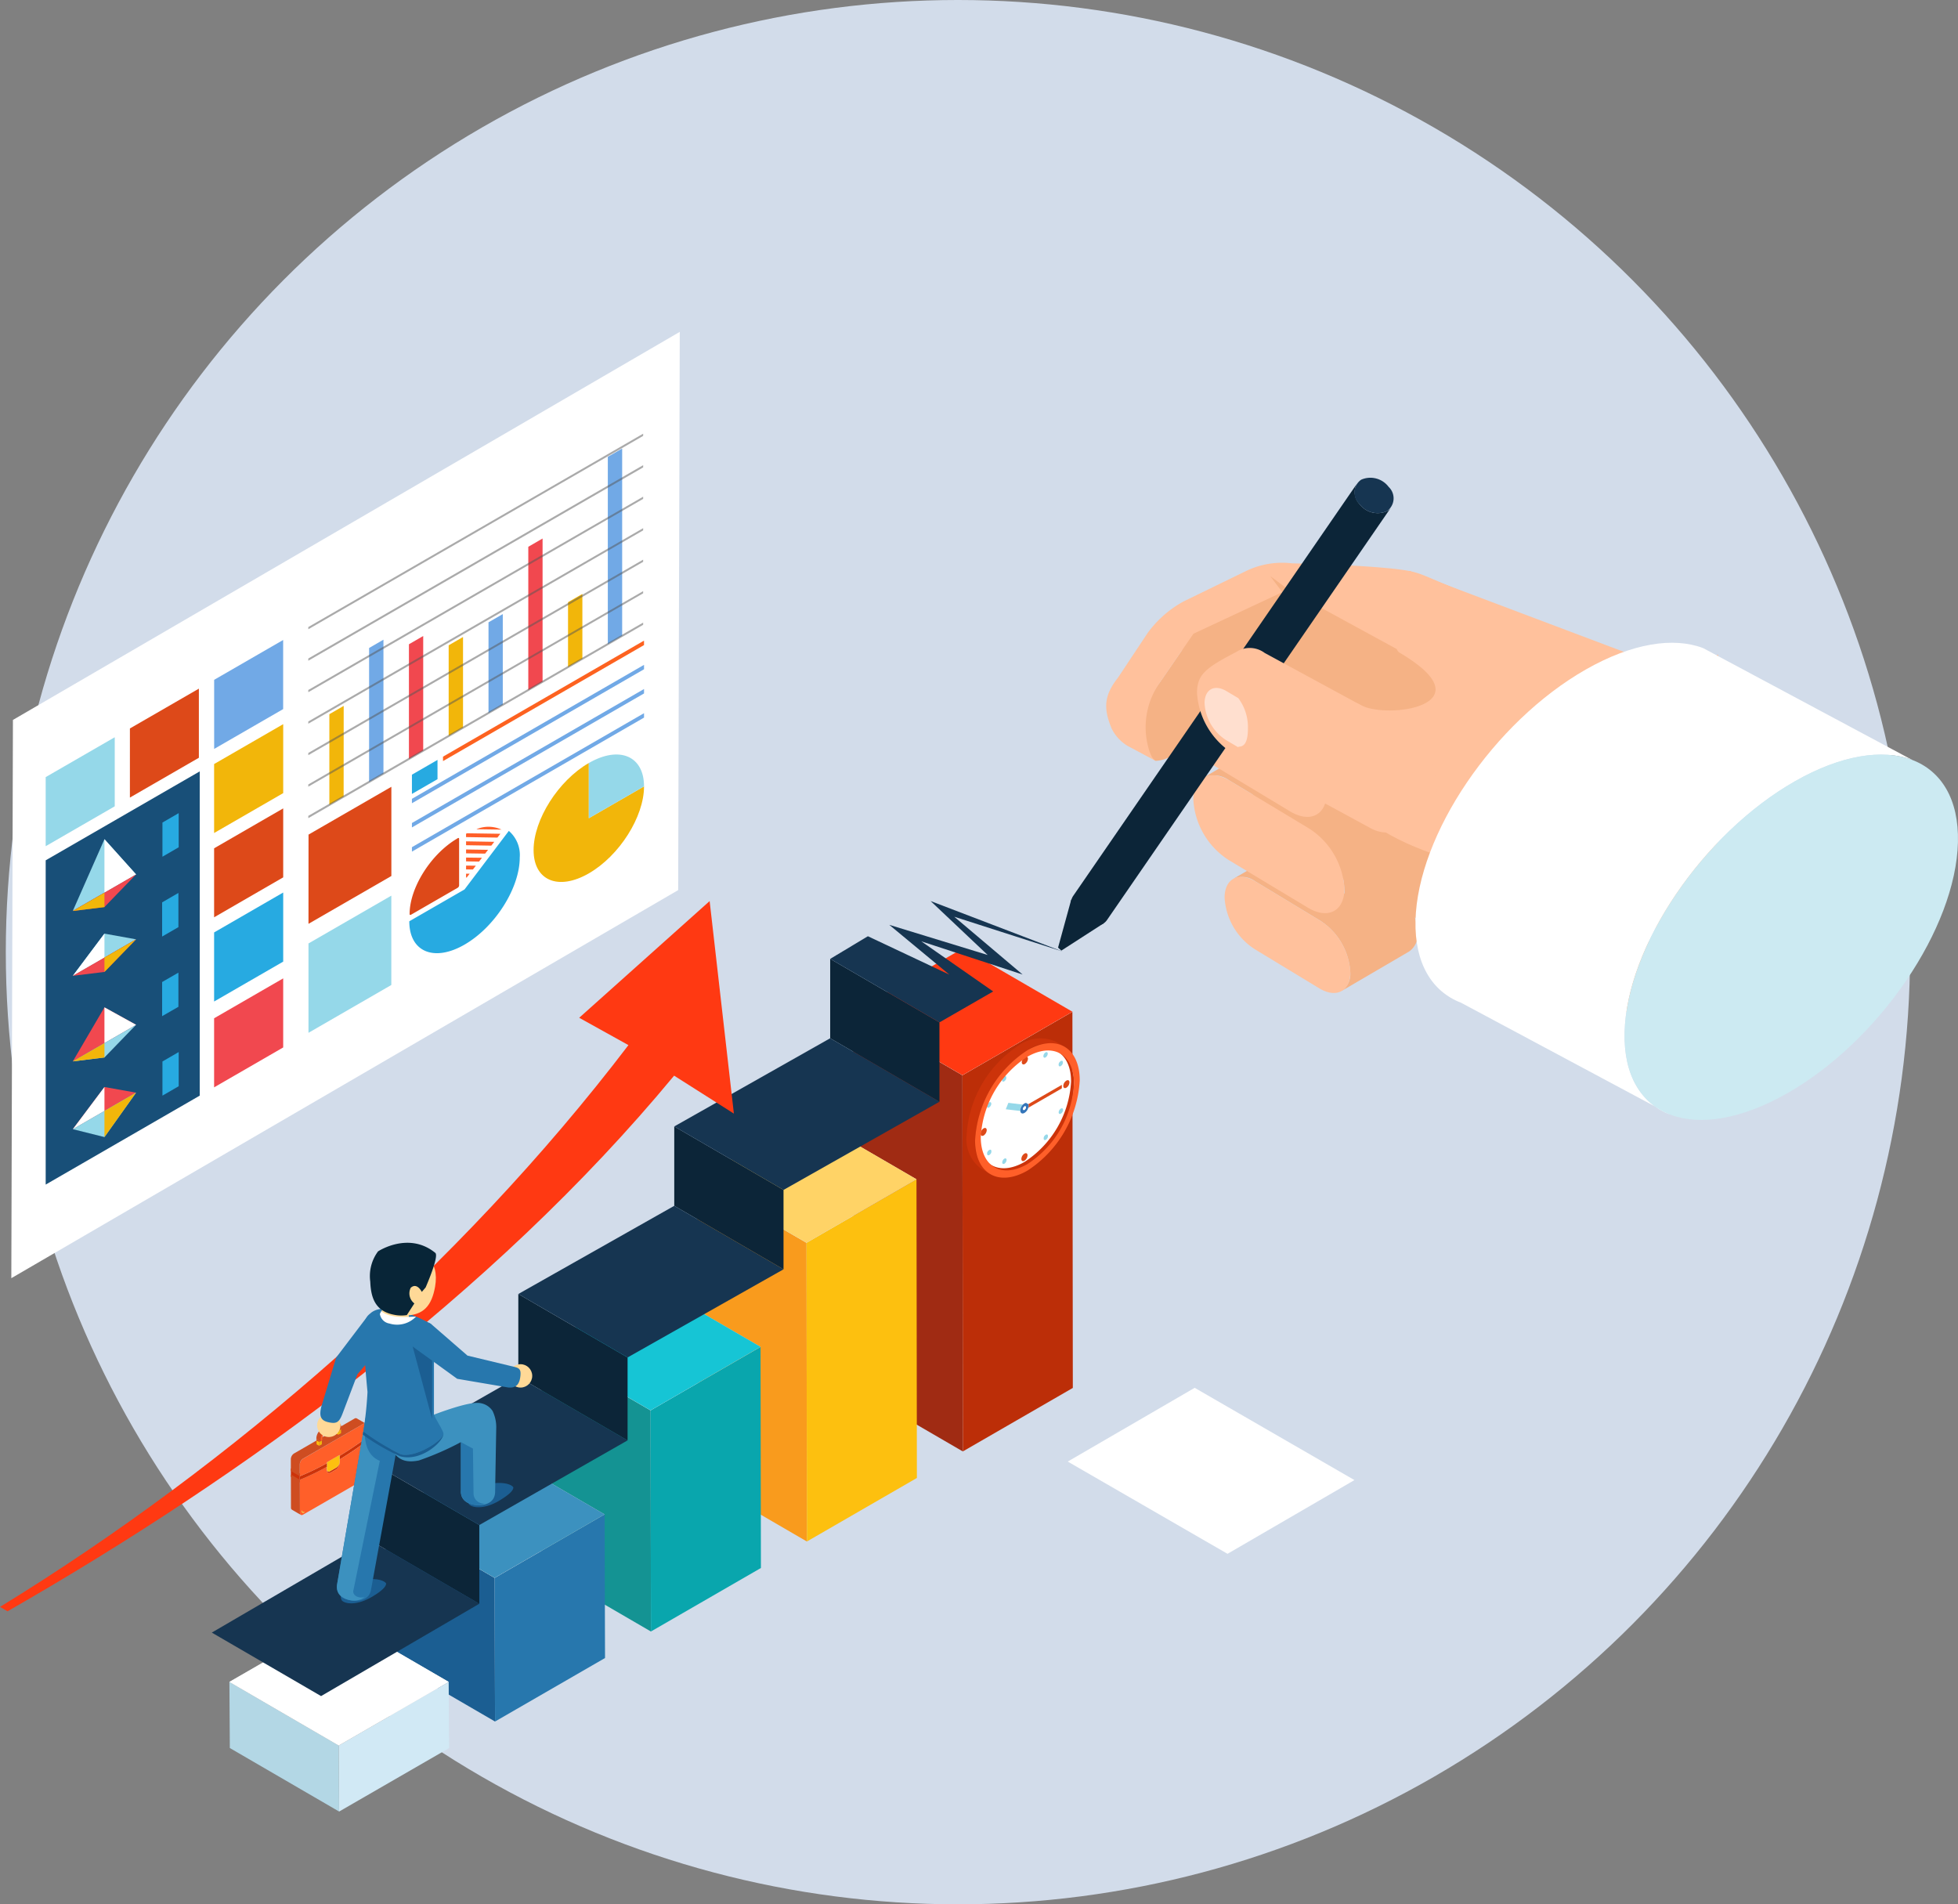 <svg xmlns="http://www.w3.org/2000/svg" width="205.642" height="200"><rect width="100%" height="100%" fill="#808080" stroke="none"/><g transform="translate(-5.738 29.6)"><circle cx="100" cy="100" r="100" transform="translate(6.347 -29.6)" fill="#d2dcea"/><path d="M7.096 46.01l-.169 58.63 70.037-40.756.168-58.63z" fill="#fff"/><path d="M41.829 54.064l-1.5.863v-9.52l1.506-.872z" fill="#f2b60a"/><path d="M46.01 51.652l-1.507.869V38.454l1.507-.872z" fill="#71a9e6"/><path d="M50.186 49.235l-1.5.874V38.064l1.5-.869z" fill="#f1484f"/><path d="M54.368 46.824l-1.508.867v-9.52l1.508-.872z" fill="#f2b60a"/><path d="M58.544 44.415l-1.5.867v-9.525l1.5-.865z" fill="#71a9e6"/><path d="M62.723 42.003l-1.5.874V27.826l1.5-.869z" fill="#f1484f"/><path d="M66.903 39.59l-1.507.867v-6.813l1.507-.867z" fill="#f2b60a"/><path d="M71.082 37.177l-1.507.869V18.377l1.507-.87z" fill="#71a9e6"/><path d="M73.286 16.18L38.118 36.488v-.234l35.168-20.306zm0 3.308L38.118 39.794v-.236l35.168-20.306zm0 3.306L38.118 43.1v-.236l35.167-20.3zm0 3.307L38.118 46.407v-.236l35.167-20.3zm0 3.305L38.118 49.712v-.236l35.167-20.3zm0 3.305L38.118 53.02v-.236l35.167-20.3zm0 3.309L38.118 56.326v-.24l35.168-20.3z" fill="#565656" opacity=".5"/><path d="M19.382 46.906l7.243-4.182v7.259l-7.244 4.182z" fill="#dd4919"/><path d="M10.536 52.015l7.253-4.187v7.256l-7.253 4.187z" fill="#95d8e9"/><path d="M28.23 41.798l7.246-4.184v7.259l-7.246 4.183z" fill="#71a9e6"/><path d="M28.225 66.738v-7.246l7.257-4.191v7.243z" fill="#dd4919"/><path d="M28.225 75.583v-7.255l7.257-4.191v7.257z" fill="#27aae1"/><path d="M28.225 84.598v-7.254l7.256-4.191v7.254z" fill="#f1484f"/><path d="M28.225 57.887v-7.244l7.257-4.189v7.243z" fill="#f2b60a"/><path d="M38.137 67.425l.005-9.372 8.7-5.021v9.37z" fill="#dd4919"/><path d="M38.137 78.871v-9.385l8.7-5.021v9.383z" fill="#95d8e9"/><path d="M26.715 85.468V51.414l-16.179 9.341v34.056z" fill="#184f78"/><path d="M16.708 58.537l-3.324 7.533 6.645-3.835z" fill="#95d8e9"/><path d="M20.031 62.235l-3.324-3.7v5.616z" fill="#fff"/><path d="M16.708 65.662l3.321-3.428-6.645 3.837z" fill="#f1484f"/><path d="M13.384 66.075l3.324-.409v-1.51z" fill="#f2b60a"/><path d="M16.708 68.453l3.324.6-6.648 3.834z" fill="#95d8e9"/><path d="M13.384 72.887l3.324-4.434v2.519z" fill="#fff"/><path d="M16.708 72.476l-3.324.408 6.645-3.834z" fill="#f1484f"/><path d="M20.031 69.05l-3.324 3.426V70.97z" fill="#f2b60a"/><path d="M16.708 76.195l-3.324 5.677 6.645-3.842z" fill="#f1484f"/><path d="M20.031 78.03l-3.324-1.835v3.758z" fill="#fff"/><path d="M16.708 81.461l3.321-3.431-6.645 3.842z" fill="#95d8e9"/><path d="M13.384 81.871l3.324-.411v-1.507z" fill="#f2b60a"/><path d="M16.708 84.562l3.324.594-6.648 3.839z" fill="#f1484f"/><path d="M13.384 88.995l3.324-4.433v2.517z" fill="#fff"/><path d="M16.708 89.82l-3.324-.83 6.645-3.837z" fill="#95d8e9"/><path d="M20.031 85.153l-3.323 4.667v-2.744z" fill="#f2b60a"/><path d="M22.799 60.377v-3.59l1.707-.988v3.588zm-.033 8.384v-3.59l1.71-.99v3.592zm0 8.359v-3.585l1.71-.985v3.588zm.033 8.348V81.88l1.707-.99v3.59zm36.38-27.804a3.341 3.341 0 011.146 2.8c0 3.2-2.591 7.294-5.8 9.145s-5.8.752-5.8-2.452l5.8-3.343z" fill="#27aae1"/><path d="M53.957 58.497v4.9a.322.322 0 01-.154.244l-4.893 2.824c-.085.051-.152.022-.152-.065 0-2.77 2.24-6.314 5-7.932l.045-.034c.085-.054.154-.025.154.063z" fill="#dd4919"/><path d="M54.688 59.615v.406l2 .031.31-.4zm0 1.693v.4l.717.011.308-.4zm0 .85v.4h.07l.306-.4zm0-1.693v.4l1.36.022.311-.4zm1.08-2.975l2.645.04a3.266 3.266 0 00-2.645-.04zm-.983.424c-.029.018-.065.034-.1.051v.351l3.294.051.311-.4zm-.097.848v.406l2.65.044.309-.4z" fill="#ff5f29"/><path d="M73.379 52.989l-5.8 3.345v-5.8c-3.2 1.848-5.8 5.943-5.8 9.147s2.593 4.294 5.8 2.446 5.8-5.938 5.8-9.138z" fill="#f2b60a"/><path d="M73.378 52.989c0-3.2-2.6-4.3-5.8-2.452v5.8z" fill="#95d8e9"/><path d="M73.377 38.149L52.265 50.335v-.468l21.112-12.186z" fill="#fd6220"/><path d="M51.688 52.232l-2.687 1.549v-2.02l2.687-1.553z" fill="#27aae1"/><path d="M73.378 40.688L49.001 54.76v-.463l24.377-14.072zm0 2.541L49.001 57.301v-.465l24.377-14.072zm0 2.537L49.001 59.842v-.468l24.377-14.072z" fill="#71a9e6"/><g style="isolation:isolate"><path d="M95.341 76.656l.041 39.51 11.475 6.669-.04-39.508z" fill="#a02b13"/><path d="M106.817 83.327l.044 39.508 11.552-6.669-.044-39.51z" fill="#bc2e08"/></g><g style="isolation:isolate"><path d="M78.964 94.252l.044 31.371 11.477 6.673-.044-31.373z" fill="#f99b1d"/><path d="M90.441 100.923l.044 31.371 11.551-6.671-.043-31.367z" fill="#fdc00f"/></g><g style="isolation:isolate"><path d="M62.587 111.858l.044 23.219 11.475 6.673-.041-23.223z" fill="#149393"/><path d="M74.064 118.522l.041 23.223 11.55-6.669-.041-23.218z" fill="#09a6ad"/></g><g style="isolation:isolate"><path d="M46.211 129.447l.043 15.086 11.476 6.669-.046-15.086z" fill="#1b5e92"/><path d="M57.687 136.116l.044 15.085 11.551-6.669-.043-15.086z" fill="#2777ad"/></g><g style="isolation:isolate"><path d="M29.832 147.041l.044 6.944 11.475 6.669-.042-6.94z" fill="#b3d7e5"/><path d="M41.309 153.719l.042 6.94 11.554-6.669-.044-6.944z" fill="#d1e9f5"/><path d="M29.832 147.04l11.477 6.673 11.552-6.673-11.476-6.668z" fill="#dcdcdc"/></g><path d="M95.342 76.655l11.476 6.671 11.552-6.671-11.478-6.666zM78.964 94.252l11.477 6.669 11.552-6.669-11.477-6.669zm-16.377 17.6l11.477 6.669 11.55-6.669-11.472-6.671zm-16.376 17.595l11.473 6.669 11.551-6.669-11.474-6.669z" fill="#dcdcdc"/><path d="M95.342 76.655l11.476 6.671 11.552-6.671-11.478-6.666z" fill="#ff3912"/><path d="M78.964 94.252l11.477 6.669 11.552-6.669-11.477-6.669z" fill="#ffd366"/><path d="M62.587 111.852l11.477 6.669 11.55-6.669-11.472-6.671z" fill="#16c5d5"/><path d="M46.211 129.447l11.473 6.669 11.551-6.669-11.474-6.669z" fill="#3c91bf"/><path d="M29.832 147.04l11.477 6.673 11.552-6.673-11.476-6.668z" fill="#fff"/><path d="M92.929 71.106l11.476 6.671v8.334l-11.476-6.669zM76.553 88.702l11.475 6.669v8.338L76.553 97.04z" fill="#0c2538"/><path d="M76.553 88.703l11.475 6.669 16.377-9.26-11.476-6.67z" fill="#163551"/><path d="M80.269 65.034l-13.7 12.257 5.171 2.872c-17.75 23.3-41.768 44.155-66 59l.79.463c24.763-14.186 50.89-33.147 70.007-56.256l6.278 3.985z" fill="#ff3912"/><path d="M60.175 106.301l11.475 6.667v8.71l-11.475-6.669z" fill="#0c2538"/><path d="M60.175 106.301l11.475 6.664 16.378-9.256-11.474-6.669z" fill="#163551"/><path d="M44.602 123.897l11.476 6.669v8.268l-11.476-6.668z" fill="#0c2538"/><path d="M44.602 123.896l11.476 6.669 15.572-8.889-11.475-6.668zm-16.619 17.966l11.476 6.669 16.62-9.7-11.476-6.666z" fill="#163551"/><g transform="translate(36.282 100.922)"><circle cx="1.227" cy="1.227" r="1.227" transform="translate(22.9 12.753)" fill="#ffd997"/><path d="M5.124 22.376a34.19 34.19 0 002.842-1.915v.376a36.74 36.74 0 01-2.839 1.92zm-.325 1.22a.741.741 0 00.324-.512v.04a.907.907 0 01-.412.712l-.508.293c-.228.132-.412.027-.414-.235v-.037c.025.166.163.23.327.134z" fill="#cc330a"/><path d="M5.126 22.757c.976-.6 1.944-1.246 2.839-1.92l.011 3.475a.733.733 0 01-.333.577l-6.355 3.665c-.181.105-.331.022-.333-.186l-.009-3.479a25.965 25.965 0 002.842-1.365v.369c0 .262.186.367.414.235l.508-.293a.907.907 0 00.412-.712v-.096zm-3.712 5.562a.419.419 0 00.054-.04.455.455 0 01-.215-.011.409.409 0 01-.119-.177c-.034.228.107.324.282.228zm6.1-3.526a.607.607 0 00.28-.55 1.534 1.534 0 01-.121.313 1.639 1.639 0 01-.213.264l.054-.027z" fill="#ff5f29"/><path d="M5.124 22.276v.807a.741.741 0 01-.324.512l-.682.392c-.163.1-.3.031-.327-.134v-.805z" fill="#fdc00f"/><path d="M.946 24.893v-.376a26.493 26.493 0 002.842-1.365v.376a25.963 25.963 0 01-2.842 1.365z" fill="#cc330a"/><path d="M7.625 19.012c.186-.105.336-.018.336.192v1.257a34.192 34.192 0 01-2.837 1.919v-.1l-1.338.774v.1a26.492 26.492 0 01-2.842 1.365v-1.26a.733.733 0 01.331-.573z" fill="#ff5f29"/><path d="M.005 23.693v.874l.709.708.227-.14.005-.9z" fill="#cc330a"/><path d="M6.923 18.443a.233.233 0 00-.237.022L.334 22.13a.747.747 0 00-.333.577v1.259l.94.546v-1.26a.733.733 0 01.331-.573l6.352-3.67a.237.237 0 01.239-.022c-.314-.182-.627-.361-.94-.544zM.956 28.368l-.009-3.479-.94-.546.009 3.473a.234.234 0 00.1.215c.188.114.376.219.564.333.094.051.19.107.284.161l.094.056a.231.231 0 01-.102-.213z" fill="#ce4d21"/><path d="M7.797 24.243a.607.607 0 01-.28.55l-.054.027a1.64 1.64 0 00.213-.264 1.534 1.534 0 00.121-.313zm-6.663 3.849a.409.409 0 00.121.177.455.455 0 00.215.011.42.42 0 01-.054.04c-.177.096-.318 0-.282-.228z" fill="#fdc00f"/><g style="isolation:isolate"><path d="M2.986 21.323l-.28-.157v-.411l.282.166zm-.002-.407l-.282-.166.277-.162.282.166z" fill="#fdc00f"/><path d="M3.262 20.754v.406l-.277.162v-.407z" fill="#eeb50e"/></g><g style="isolation:isolate"><path d="M5.001 20.16l-.283-.166v-.406l.283.162z" fill="#fdc00f"/><path d="M5 19.75l-.283-.162.28-.162.282.162z" fill="#fdc00f"/><path d="M5.276 19.588v.406l-.277.166v-.411z" fill="#eeb50e"/></g><g style="isolation:isolate"><path d="M5.118 19.684l-.283-.166v-.166l.282.162zm-.155.088l-.282-.166.154-.087.283.166z" fill="#ce4d21"/><path d="M4.963 19.772l-.282-.166v-.167l.282.166z" fill="#cc330a"/><path d="M4.963 19.772l-.282-.166v-.167l.282.166zm-.259-.738l.282.166a.35.35 0 01.127.317l-.282-.161a.353.353 0 00-.127-.322z" fill="#ce4d21"/><path d="M4.594 19.213l.282.166a.25.25 0 01.087.226l-.282-.166a.259.259 0 00-.087-.226z" fill="#ce4d21"/><path d="M3.462 20.143l-.282-.166 1.332-.769.283.166z" fill="#ce4d21"/><path d="M3.462 19.976l-.282-.162 1.332-.769.282.162z" fill="#cc330a"/><path d="M4.595 19.208l.282.166a.086.086 0 00-.081 0l-.282-.166a.086.086 0 01.081 0z" fill="#ce4d21"/><path d="M4.708 19.033l.282.166a.174.174 0 00-.19.009l-.282-.163a.179.179 0 01.19-.012z" fill="#cc330a"/><path d="M4.831 18.801l.282.161a.31.31 0 00-.318.031l-.284-.166a.312.312 0 01.32-.026zm-1.688 2.02l-.282-.162.155-.092.282.166z" fill="#ce4d21"/><path d="M3.143 20.823l-.282-.162v-.166l.283.166z" fill="#cc330a"/><path d="M3.299 20.562l-.282-.166a.542.542 0 01.166-.418l.28.166a.542.542 0 00-.164.418zm-.334.362l-.283-.166v-.171l.283.166z" fill="#ce4d21"/><path d="M3.142 20.658l-.282-.166a.846.846 0 01.322-.678l.28.163a.853.853 0 00-.32.681z" fill="#cc330a"/><path d="M4.795 18.993c.28-.166.5.018.5.416v.17l-.016.009-.277.161-.038.022v-.172c0-.181-.09-.271-.168-.226l-1.334.77a.542.542 0 00-.163.418.542.542 0 01.163-.418l1.334-.77c.078-.045.166.045.168.226v.172l.154-.087v-.172c0-.266-.148-.4-.322-.3l-1.334.77a.853.853 0 00-.32.68v.161l.157-.087-.038.022-.277.161-.018.009v-.17a1.216 1.216 0 01.5-1z" fill="#ce4d21"/><path d="M4.796 19.208c.175-.1.318.038.322.3v.172l-.154.087v-.172c0-.181-.09-.271-.168-.226l-1.334.77a.542.542 0 00-.163.418v.17l-.157.087v-.161a.853.853 0 01.32-.68z" fill="#ff5f29"/><path d="M3.461 19.758l-.281-.162 1.332-.769.283.166z" fill="#ce4d21"/><path d="M2.965 20.754l-.284-.166a1.221 1.221 0 01.5-.991l.282.161a1.216 1.216 0 00-.498.996z" fill="#ce4d21"/></g><path d="M5.216 19.172a1.227 1.227 0 11-1.228-1.228 1.229 1.229 0 011.228 1.228z" fill="#ffd997"/><path d="M5.428 17.95c-.362.935-.64 1.087-1.5.893-.866-.2-.929-.732-.734-1.6l1.562-5.18 3.172-4.179a3.945 3.945 0 011.414 3.182l-2.343 2.741z" fill="#2777ad"/><path d="M5.308 35.998s-.268 1.354.119 1.633c.494.362 1.685.376 3.047-.418s1.506-1.2 1.537-1.394-1.127-1.124-4.703.179zm13.362-10.09s-.271 1.349.121 1.629c.492.362 1.685.38 3.047-.423s1.506-1.193 1.535-1.389-1.127-1.124-4.703.183z" fill="#1b5e92"/><path d="M8.431 36.394c-.134.989-1.045 1.307-2.032 1.177-.989-.137-1.678-.678-1.544-1.665l3.137-18.252c3.616.49 3.3 3.072 3.3 3.072z" fill="#2777ad"/><path d="M6.399 37.571a1.823 1.823 0 001.349-.367c-.6.192-1.358-.166-1.161-.765L9.346 22.9c-2.41-.964-1.354-4.92-1.354-4.92l-.056-.036-3.081 17.963c-.134.986.555 1.528 1.544 1.664z" fill="#3c91bf"/><path d="M19.625 16.817c-1.3-.065-4.788 1.311-4.788 1.311l-.034-2.293v-.11l.051-5.909-.154-1.3s-1.188-.434-2.656-.967-3.285-.425-3.654.486a4.965 4.965 0 00-.354 1.725c0 .04.734 5.992.734 6.03l-.783 2.877c.025 1.615.025 1.615 1.188 2.018 1.83.638 1.477 2.728 4.28 2.177a30.433 30.433 0 004.406-1.924v5.079c-.06.991.7 1.477 1.694 1.533s1.848-.327 1.9-1.325l.119-6.751a3.909 3.909 0 00-.387-1.815 1.893 1.893 0 00-1.562-.842z" fill="#3c91bf"/><path d="M7.612 19.828a24.314 24.314 0 003.922 2.378c1.5.463 4.632-1.517 4.486-2.222-.072-.354-.9-1.62-.987-1.944v-5.524l-.327-4.005s-4.573-2.638-6.323-1.123c-.656.564-1.058.606-.329 8.281a39.235 39.235 0 01-.442 4.159z" fill="#2777ad"/><path d="M11.534 22.206a24.314 24.314 0 01-3.922-2.378l-.054.32a22.512 22.512 0 003.9 2.271c2.314.651 4.708-1.7 4.562-2.4v-.031c.146.701-2.989 2.682-4.486 2.218z" fill="#1b5e92"/><path d="M9.552 7.32s.043 1.284 1.745 1.15c0 0 .886.056 1.094-.568V6.23l-2.839-.765z" fill="#ffd997"/><path d="M8.959 4.044c.076 1.985.081 3.6 2.94 3.6 2.065 0 2.9-1.061 3.251-3.023.5-2.788-1.3-4.218-3.363-4.186S8.831.75 8.959 4.044z" fill="#ffd997"/><path d="M12.593 4.727c.665-.6 1.164.432 1.164.432l.4-.465s1.445-3.282 1.016-3.634C12.367-1.229 9.161.903 9.161.903a4.336 4.336 0 00-.817 3.184c.067 1.707.539 3.1 2.484 3.47a3.836 3.836 0 001.356.038l.792-1.226a1.319 1.319 0 01-.383-1.642z" fill="#082537"/><path d="M14.847 11.171l-2.15-.651 2.136 7.975z" fill="#1b5e92"/><path d="M22.865 12.886c.969.246 1.338.188 1.251 1.072-.087.879-.423 1.329-1.3 1.237l-5.341-.909-6.6-4.779a3.53 3.53 0 013.833-1l3.846 3.343zm-3.304 14.659a1.693 1.693 0 00.83-.17 1.066 1.066 0 01-1.2-1l-.063-4.759-1.257-.673v5.075c-.065.986.694 1.471 1.69 1.527z" fill="#2777ad"/><path d="M12.519 7.779c-2.488.141-3.018-.62-3.018-.62l-.148.311a1.2 1.2 0 001 1.009 2.744 2.744 0 002.795-.725c-.023-.005-.143 0-.629.025z" fill="#fff"/></g><path d="M116.863 69.919l.345.317 4.458-2.875-3.418-2.483z" fill="#0c2538"/><g style="isolation:isolate"><path d="M137.315 47.997l6.5-3.777a2.7 2.7 0 012.714.282l-6.493 3.779a2.716 2.716 0 00-2.721-.284zm2.722.286l6.494-3.78.739.428-6.499 3.777zm39.646-5.367l6.5-3.776-.1 34.55-6.5 3.778z" fill="#ffc19c"/><path d="M179.586 77.468l-2.634-32.992a10.594 10.594 0 01-.43-.953c-2.009-5.8-22.7-13.136-22.7-13.136l-12.861-.445c-.669.392-12.644 5.451-12.644 5.451l11.721 24.029a151.425 151.425 0 0119.281 10.382c.192.13.4.255.62.38 4.318 2.493 13.072 5.444 20.238 7.619z" fill="#f5b285"/><g style="isolation:isolate"><path d="M151.447 62.949l-3.889 1.676-1.141-.7-5.16-3.135a2.289 2.289 0 00-2.3-.235l-3.7 2.15a2.263 2.263 0 012.293.239l6.822 4.133a6.9 6.9 0 013.182 5.421 2.161 2.161 0 01-.9 1.973l7.071-4.135a2.151 2.151 0 00.9-1.973 6.912 6.912 0 00-3.178-5.414z" fill="#f5b285"/><path d="M144.377 67.081a6.9 6.9 0 013.182 5.421c0 1.973-1.43 2.761-3.2 1.734l-6.82-4.137a6.911 6.911 0 01-3.186-5.421c0-1.973 1.428-2.757 3.2-1.73z" fill="#ffc19c"/></g><g style="isolation:isolate"><path d="M147.54 54.882l-10.72-6.2c-1.07-.611.315.477-.367.875l-4.33 2.517a2.692 2.692 0 012.7.275l8.386 5.052a8.061 8.061 0 013.728 6.343 2.532 2.532 0 01-1.058 2.311l4.332-2.519a2.542 2.542 0 001.061-2.311 8.1 8.1 0 00-3.732-6.343z" fill="#f5b285"/><path d="M143.211 57.403a8.061 8.061 0 013.728 6.343c-.009 2.311-1.678 3.229-3.755 2.032l-8.386-5.045a8.088 8.088 0 01-3.728-6.348c0-2.316 1.674-3.226 3.755-2.034z" fill="#ffc19c"/></g><g style="isolation:isolate"><path d="M145.816 43.035l-8.391-5.046a2.69 2.69 0 00-2.7-.277l-4.332 2.517a2.694 2.694 0 012.7.275l8.386 5.052a8.071 8.071 0 013.732 6.346 2.544 2.544 0 01-1.056 2.307l4.33-2.517a2.512 2.512 0 001.061-2.312 8.083 8.083 0 00-3.73-6.345z" fill="#f5b285"/><path d="M141.354 47.286a8.074 8.074 0 013.727 6.348c0 2.309-1.674 3.229-3.755 2.036l-8.381-5.046a8.093 8.093 0 01-3.732-6.355c.013-2.314 1.674-3.229 3.75-2.032z" fill="#ffc19c"/></g><path d="M127.573 42.048c-1.486 1.891-2.376 5.157-1.376 7.245a2.362 2.362 0 00.9 1.014 3.534 3.534 0 002.8-1.6l3.157-4.735c2.079-1.2 5.426-5.251 5.413-7.569s-5.321-.644-7.4.557z" fill="#f5b285"/></g><path d="M177.882 39.461l-24.061-9.075s-2.439 7.766-1.119 8.541c9.465 5.576-1.358 7.077-4.1 5.5-5.345-3.086-12.315 18.618 29.83 18.618l1.25-20.129c-.161-.331-1.689-3.15-1.8-3.455z" fill="#ffc19c"/><path d="M141.44 29.564a8.736 8.736 0 00-4.873.826l-6.5 3.164a11.411 11.411 0 00-3.8 3.329l-3.1 4.672c-1.486 1.891-1.557 3.222-.678 5.361a4.432 4.432 0 001.622 1.79l2.992 1.6c-.358-.3-.383-.374-.624-.958a8.112 8.112 0 011.1-7.3l3.5-5.088 9.339-4.368-1.278-1.694 2.448 1.821 2.587-1.821-1.047 2.591 9.321 5.086s3.273-3.247 6.305-6.283c-2.871-1.177-3.631-1.64-4.925-1.906-3.045-.627-12.389-.822-12.389-.822z" fill="#ffc19c"/><path d="M151.84 23.683l-29.839 43.343a1.349 1.349 0 01-.445.407 2.4 2.4 0 01-2.884-.761 1.787 1.787 0 01-.248-2.141l29.836-43.343a1.786 1.786 0 00.255 2.141 2.391 2.391 0 002.88.763 1.335 1.335 0 00.445-.409z" fill="#0c2538"/><path d="M152.926 46.769a8.1 8.1 0 013.725 6.348c0 2.311-1.671 3.233-3.748 2.036l-14.359-7.798c-2.076-1.2-6.652-3.365-6.639-5.674 0-1.085 3.282-2.544 3.884-2.938a2.626 2.626 0 012.772.23z" fill="#ffc19c"/><path d="M149.57 48.916a8.109 8.109 0 013.723 6.348c0 2.314-1.669 3.233-3.75 2.036l-14.36-7.8a8.088 8.088 0 01-3.728-6.356c.009-2.311 1.678-3.224 3.75-2.027z" fill="#ffc19c"/><path d="M134.504 42.958c-1.237-.712-2.246-.148-2.255 1.282a4.93 4.93 0 002.238 3.875l1.293.765c0-.206 1.02.356 1.023-1.956a5.077 5.077 0 00-1.009-3.2z" fill="#ffdfcf"/><path d="M151.588 21.541a1.645 1.645 0 01-.2 2.551 2.391 2.391 0 01-2.88-.763 1.645 1.645 0 01.192-2.551 2.4 2.4 0 012.888.763z" fill="#163551"/><g style="isolation:isolate"><path d="M184.621 38.471c-3.1-1.19-7.46-.535-12.329 2.242-9.666 5.514-17.671 17.323-17.889 26.365-.1 4.5 1.73 7.462 4.788 8.635l21.962 11.745c-3.059-1.17-4.9-4.135-4.79-8.626.215-9.051 8.221-20.86 17.887-26.373 4.869-2.777 9.225-3.423 12.333-2.24z" fill="#fff"/><path d="M194.248 52.453c-9.666 5.516-17.672 17.326-17.883 26.377s7.439 11.894 17.1 6.379 17.69-17.314 17.909-26.36-7.455-11.913-17.126-6.396z" fill="#cceaf2"/></g><path d="M92.929 71.105l11.476 6.671 5.644-3.249-7.553-5.265 10.642 3.487-7.174-6.068 11.37 3.651-13.858-5.3 5.994 5.664-10.332-3.164 6.311 5.23-8.559-4.034z" fill="#163551"/><path d="M131.213 116.156l16.777 9.688-13.329 7.744-16.781-9.688z" fill="#fff"/><path d="M109.29 92.467l.886.519a3.465 3.465 0 003.484-.34 8.824 8.824 0 002.338-2.041c.043-.049.083-.1.125-.152a11.83 11.83 0 001.749-3.024 1.242 1.242 0 00.045-.116 8.789 8.789 0 00.62-3.117 4.164 4.164 0 00-.633-2.39c-.161-.1-.022-.016 0 0-.018-.027-.031-.049-.047-.069a2.52 2.52 0 00-.477-.5c-.3-.17-.591-.342-.888-.515a2.634 2.634 0 01.477.494c.018.025.036.047.049.069l.034.018.031.022c-.022-.016-.045-.027-.065-.04a4.188 4.188 0 01.633 2.392 8.719 8.719 0 01-.62 3.115c-.013.04-.027.078-.045.119a11.84 11.84 0 01-1.749 3.03c-.045.051-.083.1-.128.154a8.785 8.785 0 01-2.337 2.037 3.437 3.437 0 01-3.482.335z" fill="#cc330a"/><path d="M113.348 92.426a10.773 10.773 0 004.882-8.451c-.009-3.1-2.213-4.359-4.914-2.8a10.776 10.776 0 00-4.878 8.451c.01 3.102 2.214 4.355 4.91 2.8z" fill="#fff"/><g style="isolation:isolate"><path d="M113.737 86.365a.381.381 0 01.031.168.688.688 0 01-.031.206l3.522-2.034v-.368z" fill="#dd4919"/><path d="M111.643 86.223l-.271.676 1.53.181v-.047a.94.94 0 01.271-.622z" fill="#95d8e9"/><path d="M113.375 81.403a.71.71 0 00-.324.559c0 .206.15.289.329.183a.727.727 0 00.322-.559c0-.205-.15-.288-.327-.183z" fill="#dd4919"/><path d="M111.229 92.085a.487.487 0 00-.2.248c-.06.159-.027.3.083.309a.2.2 0 00.119-.029.516.516 0 00.192-.246c.069-.17.025-.3-.085-.313a.2.2 0 00-.109.031z" fill="#95d8e9"/><path d="M113.17 86.411a.94.94 0 00-.271.622v.05c.022.239.21.329.436.2a.943.943 0 00.4-.539.688.688 0 00.031-.206.381.381 0 00-.031-.168l-.237-.139a.46.46 0 00-.17.06.768.768 0 00-.158.12zm.161.548c-.087.047-.152.009-.152-.09a.331.331 0 01.152-.264c.083-.049.154-.011.154.087a.346.346 0 01-.154.266z" fill="#3475b9"/><path d="M115.572 89.575c.078-.043.157-.043.2.018a.388.388 0 01-.083.412.512.512 0 01-.114.1.146.146 0 01-.2-.018.4.4 0 01.083-.412.633.633 0 01.114-.1zm1.586-2.745a.483.483 0 00-.2.246c-.065.163-.027.3.083.316a.192.192 0 00.119-.036.49.49 0 00.2-.244c.06-.163.027-.3-.083-.311a.2.2 0 00-.119.029z" fill="#95d8e9"/><path d="M117.735 83.889a.71.71 0 00-.324.559c0 .206.145.289.324.186a.712.712 0 00.327-.562c.001-.205-.148-.285-.327-.183z" fill="#dd4919"/><path d="M117.145 81.838a.566.566 0 00-.114.1.389.389 0 00-.083.409.145.145 0 00.2.016.511.511 0 00.114-.1.392.392 0 00.083-.409.148.148 0 00-.2-.016zm-7.51 9.337a.527.527 0 00-.116.1.38.38 0 00-.081.407c.04.063.119.065.2.022a.528.528 0 00.116-.1.4.4 0 00.083-.412c-.051-.06-.125-.06-.202-.017zm5.915-10.248a.508.508 0 00-.2.246c-.063.166-.022.3.087.311a.2.2 0 00.112-.031.5.5 0 00.2-.246c.063-.161.022-.3-.087-.309a.193.193 0 00-.112.029z" fill="#95d8e9"/><path d="M109.043 88.908a.711.711 0 00-.322.559c0 .2.148.289.327.188a.725.725 0 00.322-.559c-.002-.208-.148-.293-.327-.188zm4.288 2.651a.7.7 0 00-.322.559c0 .206.143.289.327.183a.713.713 0 00.32-.559c.004-.205-.142-.288-.325-.183z" fill="#dd4919"/><path d="M109.621 86.183a.48.48 0 00-.2.244c-.063.163-.027.307.081.315a.2.2 0 00.119-.034.511.511 0 00.2-.248c.06-.157.022-.3-.087-.311a.214.214 0 00-.113.034zm1.583-2.748a.526.526 0 00-.119.1.4.4 0 00-.083.412.15.15 0 00.2.018.473.473 0 00.114-.1.388.388 0 00.083-.412c-.04-.061-.114-.061-.195-.018z" fill="#95d8e9"/><path d="M113.335 86.606a.331.331 0 00-.152.264c0 .1.065.136.152.09a.346.346 0 00.154-.266c.001-.099-.071-.137-.154-.088z" fill="#fff"/></g><path d="M112.738 80.193a3.872 3.872 0 013.907-.38l.309.181.092.051c.145.087.293.172.443.257l.043.027a3.867 3.867 0 00-3.907.38 12.092 12.092 0 00-5.477 9.486 3.846 3.846 0 001.6 3.52c-.3-.17-.588-.342-.886-.515a3.85 3.85 0 01-1.607-3.52 12.092 12.092 0 015.483-9.487z" fill="#cc330a"/><path d="M108.146 90.195c.011 3.479 2.484 4.887 5.513 3.139a12.08 12.08 0 005.48-9.482c-.009-3.484-2.481-4.893-5.511-3.141a12.092 12.092 0 00-5.482 9.484zm5.513 2.452c-2.7 1.56-4.9.3-4.914-2.8a10.771 10.771 0 014.878-8.453c2.7-1.557 4.9-.3 4.911 2.8a10.766 10.766 0 01-4.876 8.451z" fill="#ff5f29"/></g></svg>